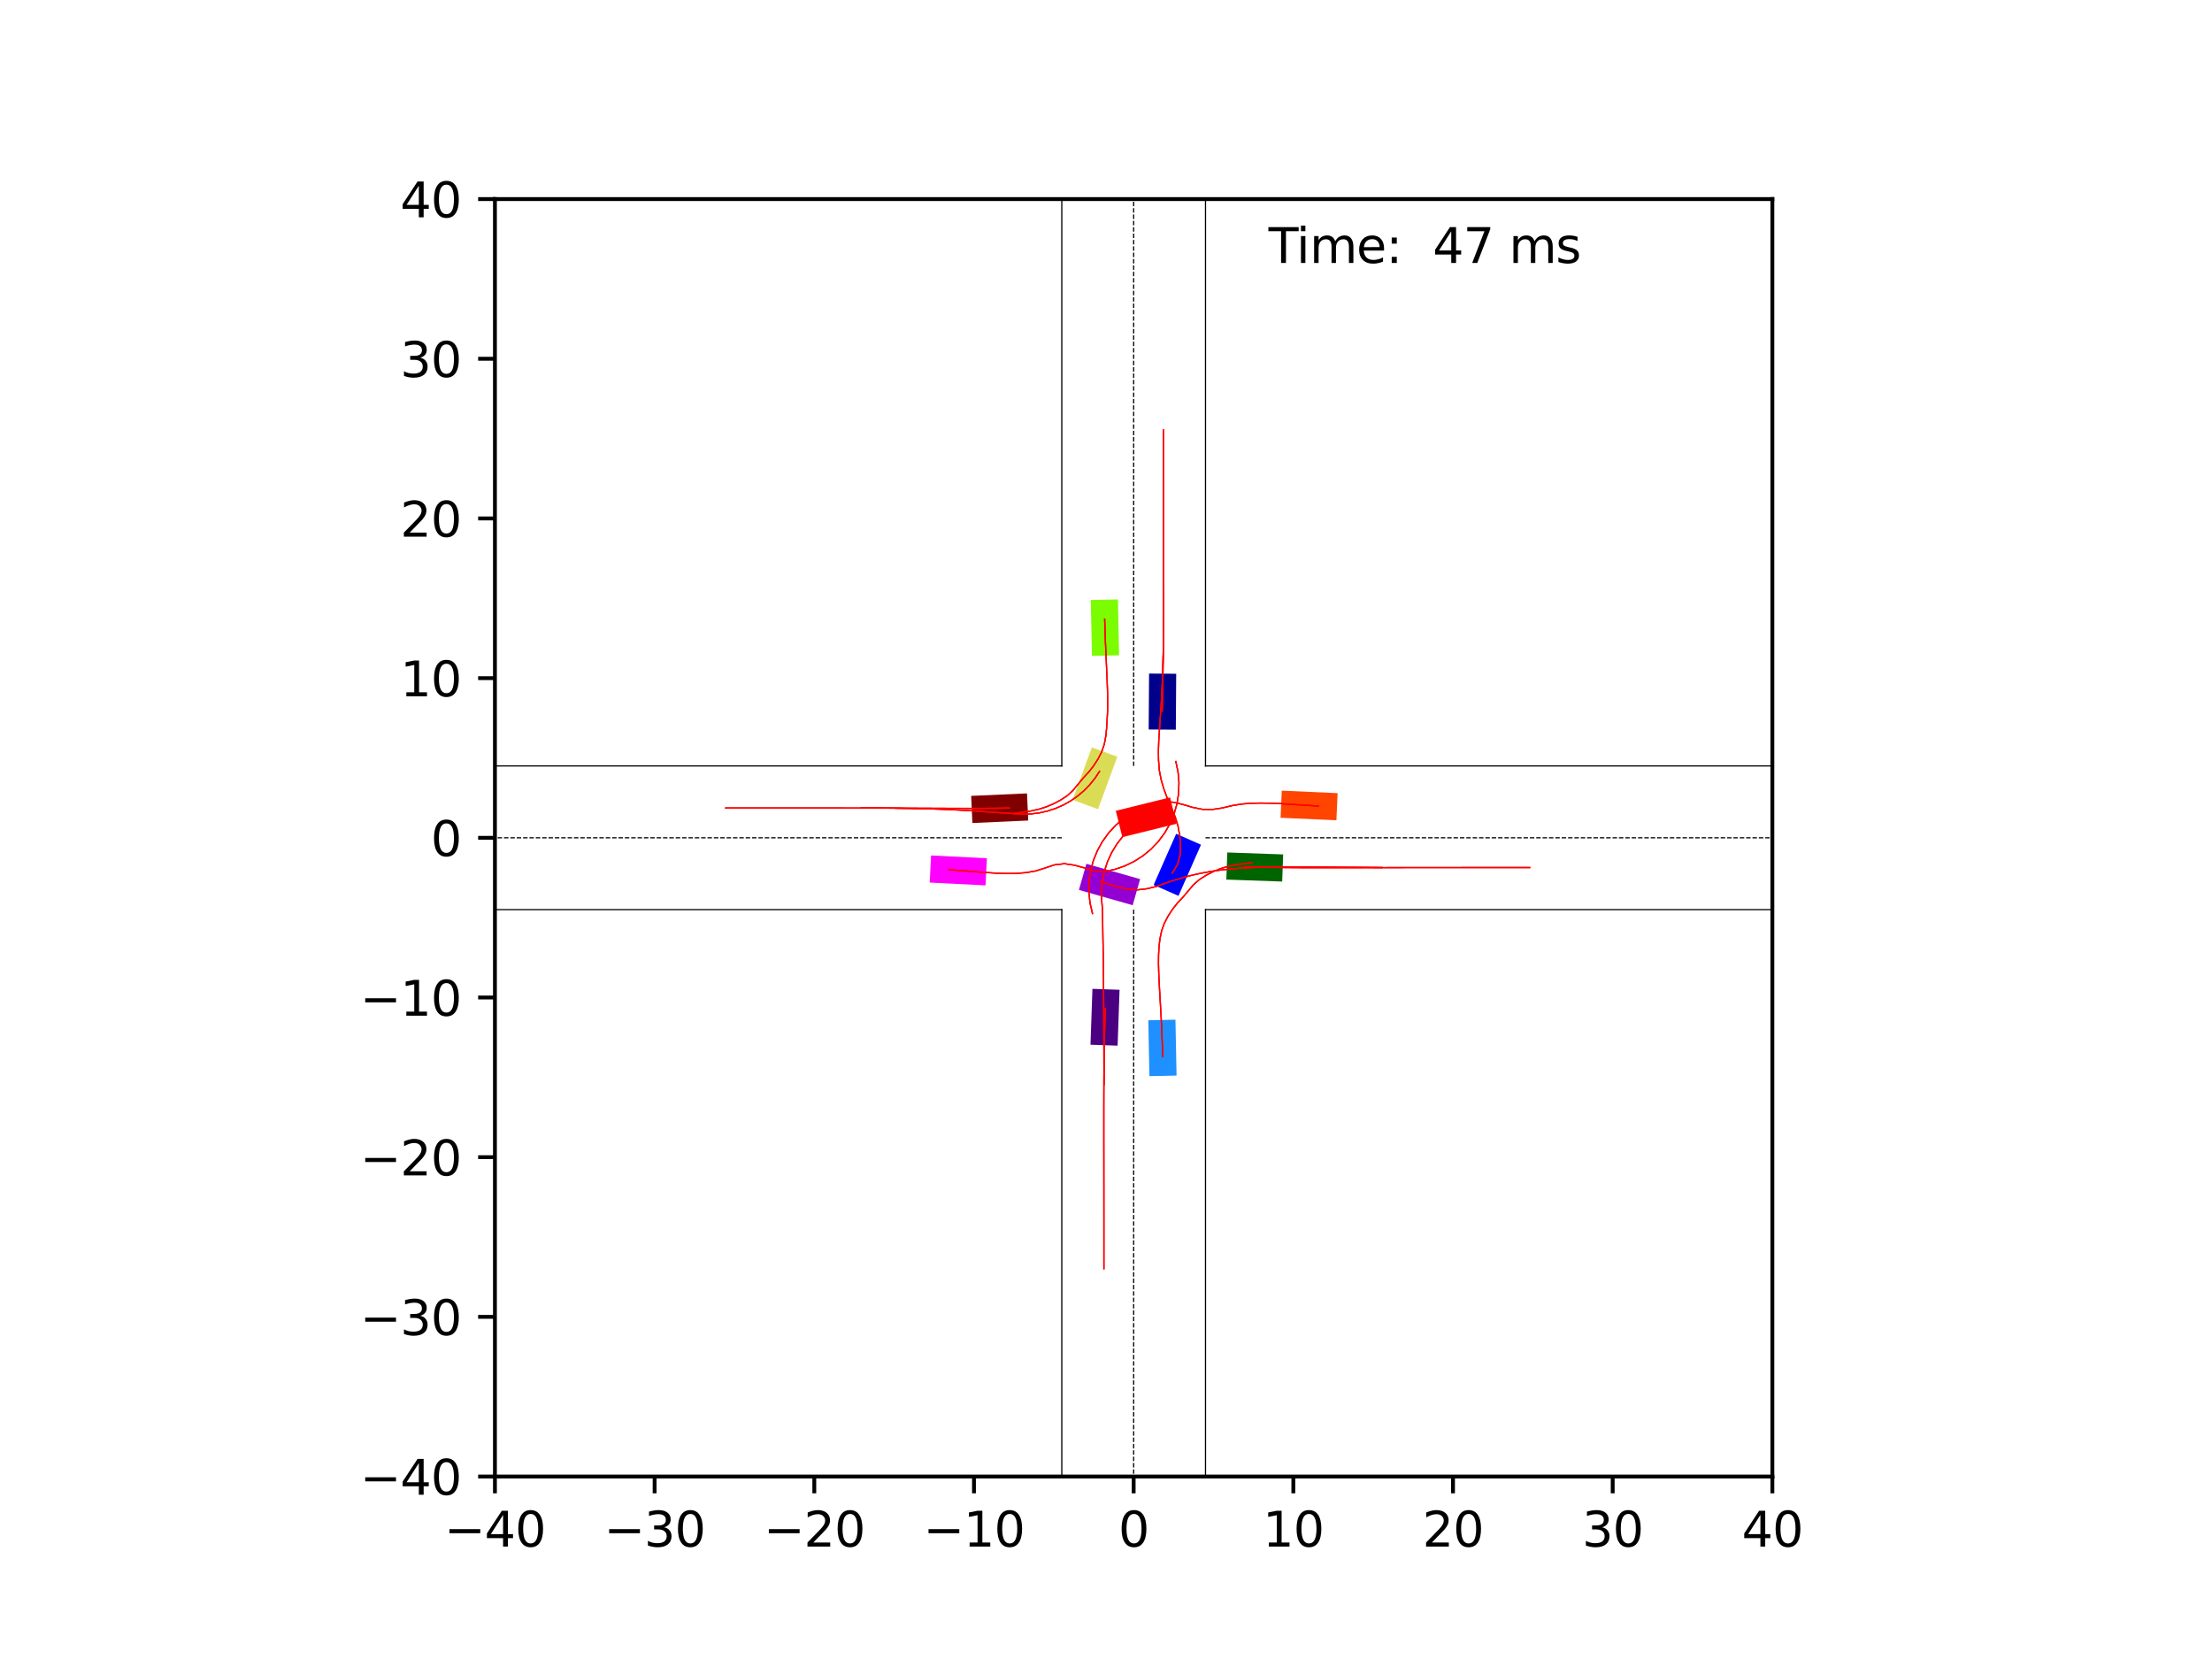 <?xml version="1.0" encoding="utf-8" standalone="no"?>
<!DOCTYPE svg PUBLIC "-//W3C//DTD SVG 1.1//EN"
  "http://www.w3.org/Graphics/SVG/1.1/DTD/svg11.dtd">
<svg xmlns:xlink="http://www.w3.org/1999/xlink" width="460.8pt" height="345.6pt" viewBox="0 0 460.8 345.6" xmlns="http://www.w3.org/2000/svg" version="1.1">
 <defs>
  <style type="text/css">*{stroke-linejoin: round; stroke-linecap: butt}</style>
 </defs>
 <g id="figure_1">
  <g id="patch_1">
   <path d="M 0 345.6 
L 460.8 345.6 
L 460.8 0 
L 0 0 
z
" style="fill: #ffffff"/>
  </g>
  <g id="axes_1">
   <g id="patch_2">
    <path d="M 103.104 307.584 
L 369.216 307.584 
L 369.216 41.472 
L 103.104 41.472 
z
" style="fill: #ffffff"/>
   </g>
   <g id="patch_3">
    <path d="M 244.945 151.997 
L 245.025 140.355 
L 239.371 140.316 
L 239.291 151.958 
z
" clip-path="url(#p60e1aa2702)" style="fill: #00008b"/>
   </g>
   <g id="patch_4">
    <path d="M 213.945 165.278 
L 202.314 165.799 
L 202.567 171.448 
L 214.197 170.927 
z
" clip-path="url(#p60e1aa2702)" style="fill: #800000"/>
   </g>
   <g id="patch_5">
    <path d="M 255.469 183.234 
L 267.104 183.644 
L 267.304 177.993 
L 255.668 177.582 
z
" clip-path="url(#p60e1aa2702)" style="fill: #006400"/>
   </g>
   <g id="patch_6">
    <path d="M 227.573 205.994 
L 227.168 217.629 
L 232.82 217.826 
L 233.224 206.19 
z
" clip-path="url(#p60e1aa2702)" style="fill: #4b0082"/>
   </g>
   <g id="patch_7">
    <path d="M 245.5 186.626 
L 250.192 175.971 
L 245.016 173.692 
L 240.325 184.347 
z
" clip-path="url(#p60e1aa2702)" style="fill: #0000ff"/>
   </g>
   <g id="patch_8">
    <path d="M 243.745 166.108 
L 232.443 168.904 
L 233.801 174.394 
L 245.103 171.598 
z
" clip-path="url(#p60e1aa2702)" style="fill: #ff0000"/>
   </g>
   <g id="patch_9">
    <path d="M 227.458 155.691 
L 223.433 166.615 
L 228.739 168.57 
L 232.764 157.646 
z
" clip-path="url(#p60e1aa2702)" style="fill: #dbdc56"/>
   </g>
   <g id="patch_10">
    <path d="M 224.761 185.388 
L 235.96 188.573 
L 237.507 183.134 
L 226.308 179.949 
z
" clip-path="url(#p60e1aa2702)" style="fill: #9400d3"/>
   </g>
   <g id="patch_11">
    <path d="M 245.098 224.062 
L 244.866 212.422 
L 239.212 212.535 
L 239.444 224.175 
z
" clip-path="url(#p60e1aa2702)" style="fill: #1e90ff"/>
   </g>
   <g id="patch_12">
    <path d="M 278.649 165.229 
L 267.018 164.708 
L 266.765 170.357 
L 278.396 170.878 
z
" clip-path="url(#p60e1aa2702)" style="fill: #ff4500"/>
   </g>
   <g id="patch_13">
    <path d="M 227.229 124.992 
L 227.473 136.632 
L 233.126 136.514 
L 232.883 124.874 
z
" clip-path="url(#p60e1aa2702)" style="fill: #7cfc00"/>
   </g>
   <g id="patch_14">
    <path d="M 193.677 183.854 
L 205.305 184.44 
L 205.59 178.792 
L 193.962 178.206 
z
" clip-path="url(#p60e1aa2702)" style="fill: #ff00ff"/>
   </g>
   <g id="matplotlib.axis_1">
    <g id="xtick_1">
     <g id="line2d_1">
      <defs>
       <path id="m4c23b21690" d="M 0 0 
L 0 3.5 
" style="stroke: #000000; stroke-width: 0.8"/>
      </defs>
      <g>
       <use xlink:href="#m4c23b21690" x="103.104" y="307.584" style="stroke: #000000; stroke-width: 0.8"/>
      </g>
     </g>
     <g id="text_1">
      <!-- −40 -->
      <g transform="translate(92.552 322.182) scale(0.1 -0.1)">
       <defs>
        <path id="DejaVuSans-2212" d="M 678 2272 
L 4684 2272 
L 4684 1741 
L 678 1741 
L 678 2272 
z
" transform="scale(0.016)"/>
        <path id="DejaVuSans-34" d="M 2419 4116 
L 825 1625 
L 2419 1625 
L 2419 4116 
z
M 2253 4666 
L 3047 4666 
L 3047 1625 
L 3713 1625 
L 3713 1100 
L 3047 1100 
L 3047 0 
L 2419 0 
L 2419 1100 
L 313 1100 
L 313 1709 
L 2253 4666 
z
" transform="scale(0.016)"/>
        <path id="DejaVuSans-30" d="M 2034 4250 
Q 1547 4250 1301 3770 
Q 1056 3291 1056 2328 
Q 1056 1369 1301 889 
Q 1547 409 2034 409 
Q 2525 409 2770 889 
Q 3016 1369 3016 2328 
Q 3016 3291 2770 3770 
Q 2525 4250 2034 4250 
z
M 2034 4750 
Q 2819 4750 3233 4129 
Q 3647 3509 3647 2328 
Q 3647 1150 3233 529 
Q 2819 -91 2034 -91 
Q 1250 -91 836 529 
Q 422 1150 422 2328 
Q 422 3509 836 4129 
Q 1250 4750 2034 4750 
z
" transform="scale(0.016)"/>
       </defs>
       <use xlink:href="#DejaVuSans-2212"/>
       <use xlink:href="#DejaVuSans-34" x="83.789"/>
       <use xlink:href="#DejaVuSans-30" x="147.412"/>
      </g>
     </g>
    </g>
    <g id="xtick_2">
     <g id="line2d_2">
      <g>
       <use xlink:href="#m4c23b21690" x="136.368" y="307.584" style="stroke: #000000; stroke-width: 0.8"/>
      </g>
     </g>
     <g id="text_2">
      <!-- −30 -->
      <g transform="translate(125.816 322.182) scale(0.1 -0.1)">
       <defs>
        <path id="DejaVuSans-33" d="M 2597 2516 
Q 3050 2419 3304 2112 
Q 3559 1806 3559 1356 
Q 3559 666 3084 287 
Q 2609 -91 1734 -91 
Q 1441 -91 1130 -33 
Q 819 25 488 141 
L 488 750 
Q 750 597 1062 519 
Q 1375 441 1716 441 
Q 2309 441 2620 675 
Q 2931 909 2931 1356 
Q 2931 1769 2642 2001 
Q 2353 2234 1838 2234 
L 1294 2234 
L 1294 2753 
L 1863 2753 
Q 2328 2753 2575 2939 
Q 2822 3125 2822 3475 
Q 2822 3834 2567 4026 
Q 2313 4219 1838 4219 
Q 1578 4219 1281 4162 
Q 984 4106 628 3988 
L 628 4550 
Q 988 4650 1302 4700 
Q 1616 4750 1894 4750 
Q 2613 4750 3031 4423 
Q 3450 4097 3450 3541 
Q 3450 3153 3228 2886 
Q 3006 2619 2597 2516 
z
" transform="scale(0.016)"/>
       </defs>
       <use xlink:href="#DejaVuSans-2212"/>
       <use xlink:href="#DejaVuSans-33" x="83.789"/>
       <use xlink:href="#DejaVuSans-30" x="147.412"/>
      </g>
     </g>
    </g>
    <g id="xtick_3">
     <g id="line2d_3">
      <g>
       <use xlink:href="#m4c23b21690" x="169.632" y="307.584" style="stroke: #000000; stroke-width: 0.8"/>
      </g>
     </g>
     <g id="text_3">
      <!-- −20 -->
      <g transform="translate(159.08 322.182) scale(0.1 -0.1)">
       <defs>
        <path id="DejaVuSans-32" d="M 1228 531 
L 3431 531 
L 3431 0 
L 469 0 
L 469 531 
Q 828 903 1448 1529 
Q 2069 2156 2228 2338 
Q 2531 2678 2651 2914 
Q 2772 3150 2772 3378 
Q 2772 3750 2511 3984 
Q 2250 4219 1831 4219 
Q 1534 4219 1204 4116 
Q 875 4013 500 3803 
L 500 4441 
Q 881 4594 1212 4672 
Q 1544 4750 1819 4750 
Q 2544 4750 2975 4387 
Q 3406 4025 3406 3419 
Q 3406 3131 3298 2873 
Q 3191 2616 2906 2266 
Q 2828 2175 2409 1742 
Q 1991 1309 1228 531 
z
" transform="scale(0.016)"/>
       </defs>
       <use xlink:href="#DejaVuSans-2212"/>
       <use xlink:href="#DejaVuSans-32" x="83.789"/>
       <use xlink:href="#DejaVuSans-30" x="147.412"/>
      </g>
     </g>
    </g>
    <g id="xtick_4">
     <g id="line2d_4">
      <g>
       <use xlink:href="#m4c23b21690" x="202.896" y="307.584" style="stroke: #000000; stroke-width: 0.8"/>
      </g>
     </g>
     <g id="text_4">
      <!-- −10 -->
      <g transform="translate(192.344 322.182) scale(0.1 -0.1)">
       <defs>
        <path id="DejaVuSans-31" d="M 794 531 
L 1825 531 
L 1825 4091 
L 703 3866 
L 703 4441 
L 1819 4666 
L 2450 4666 
L 2450 531 
L 3481 531 
L 3481 0 
L 794 0 
L 794 531 
z
" transform="scale(0.016)"/>
       </defs>
       <use xlink:href="#DejaVuSans-2212"/>
       <use xlink:href="#DejaVuSans-31" x="83.789"/>
       <use xlink:href="#DejaVuSans-30" x="147.412"/>
      </g>
     </g>
    </g>
    <g id="xtick_5">
     <g id="line2d_5">
      <g>
       <use xlink:href="#m4c23b21690" x="236.16" y="307.584" style="stroke: #000000; stroke-width: 0.8"/>
      </g>
     </g>
     <g id="text_5">
      <!-- 0 -->
      <g transform="translate(232.979 322.182) scale(0.1 -0.1)">
       <use xlink:href="#DejaVuSans-30"/>
      </g>
     </g>
    </g>
    <g id="xtick_6">
     <g id="line2d_6">
      <g>
       <use xlink:href="#m4c23b21690" x="269.424" y="307.584" style="stroke: #000000; stroke-width: 0.8"/>
      </g>
     </g>
     <g id="text_6">
      <!-- 10 -->
      <g transform="translate(263.062 322.182) scale(0.1 -0.1)">
       <use xlink:href="#DejaVuSans-31"/>
       <use xlink:href="#DejaVuSans-30" x="63.623"/>
      </g>
     </g>
    </g>
    <g id="xtick_7">
     <g id="line2d_7">
      <g>
       <use xlink:href="#m4c23b21690" x="302.688" y="307.584" style="stroke: #000000; stroke-width: 0.8"/>
      </g>
     </g>
     <g id="text_7">
      <!-- 20 -->
      <g transform="translate(296.325 322.182) scale(0.1 -0.1)">
       <use xlink:href="#DejaVuSans-32"/>
       <use xlink:href="#DejaVuSans-30" x="63.623"/>
      </g>
     </g>
    </g>
    <g id="xtick_8">
     <g id="line2d_8">
      <g>
       <use xlink:href="#m4c23b21690" x="335.952" y="307.584" style="stroke: #000000; stroke-width: 0.8"/>
      </g>
     </g>
     <g id="text_8">
      <!-- 30 -->
      <g transform="translate(329.589 322.182) scale(0.1 -0.1)">
       <use xlink:href="#DejaVuSans-33"/>
       <use xlink:href="#DejaVuSans-30" x="63.623"/>
      </g>
     </g>
    </g>
    <g id="xtick_9">
     <g id="line2d_9">
      <g>
       <use xlink:href="#m4c23b21690" x="369.216" y="307.584" style="stroke: #000000; stroke-width: 0.8"/>
      </g>
     </g>
     <g id="text_9">
      <!-- 40 -->
      <g transform="translate(362.853 322.182) scale(0.1 -0.1)">
       <use xlink:href="#DejaVuSans-34"/>
       <use xlink:href="#DejaVuSans-30" x="63.623"/>
      </g>
     </g>
    </g>
   </g>
   <g id="matplotlib.axis_2">
    <g id="ytick_1">
     <g id="line2d_10">
      <defs>
       <path id="mc2a93ea084" d="M 0 0 
L -3.5 0 
" style="stroke: #000000; stroke-width: 0.8"/>
      </defs>
      <g>
       <use xlink:href="#mc2a93ea084" x="103.104" y="307.584" style="stroke: #000000; stroke-width: 0.8"/>
      </g>
     </g>
     <g id="text_10">
      <!-- −40 -->
      <g transform="translate(74.999 311.383) scale(0.1 -0.1)">
       <use xlink:href="#DejaVuSans-2212"/>
       <use xlink:href="#DejaVuSans-34" x="83.789"/>
       <use xlink:href="#DejaVuSans-30" x="147.412"/>
      </g>
     </g>
    </g>
    <g id="ytick_2">
     <g id="line2d_11">
      <g>
       <use xlink:href="#mc2a93ea084" x="103.104" y="274.32" style="stroke: #000000; stroke-width: 0.8"/>
      </g>
     </g>
     <g id="text_11">
      <!-- −30 -->
      <g transform="translate(74.999 278.119) scale(0.1 -0.1)">
       <use xlink:href="#DejaVuSans-2212"/>
       <use xlink:href="#DejaVuSans-33" x="83.789"/>
       <use xlink:href="#DejaVuSans-30" x="147.412"/>
      </g>
     </g>
    </g>
    <g id="ytick_3">
     <g id="line2d_12">
      <g>
       <use xlink:href="#mc2a93ea084" x="103.104" y="241.056" style="stroke: #000000; stroke-width: 0.8"/>
      </g>
     </g>
     <g id="text_12">
      <!-- −20 -->
      <g transform="translate(74.999 244.855) scale(0.1 -0.1)">
       <use xlink:href="#DejaVuSans-2212"/>
       <use xlink:href="#DejaVuSans-32" x="83.789"/>
       <use xlink:href="#DejaVuSans-30" x="147.412"/>
      </g>
     </g>
    </g>
    <g id="ytick_4">
     <g id="line2d_13">
      <g>
       <use xlink:href="#mc2a93ea084" x="103.104" y="207.792" style="stroke: #000000; stroke-width: 0.8"/>
      </g>
     </g>
     <g id="text_13">
      <!-- −10 -->
      <g transform="translate(74.999 211.591) scale(0.1 -0.1)">
       <use xlink:href="#DejaVuSans-2212"/>
       <use xlink:href="#DejaVuSans-31" x="83.789"/>
       <use xlink:href="#DejaVuSans-30" x="147.412"/>
      </g>
     </g>
    </g>
    <g id="ytick_5">
     <g id="line2d_14">
      <g>
       <use xlink:href="#mc2a93ea084" x="103.104" y="174.528" style="stroke: #000000; stroke-width: 0.8"/>
      </g>
     </g>
     <g id="text_14">
      <!-- 0 -->
      <g transform="translate(89.742 178.327) scale(0.1 -0.1)">
       <use xlink:href="#DejaVuSans-30"/>
      </g>
     </g>
    </g>
    <g id="ytick_6">
     <g id="line2d_15">
      <g>
       <use xlink:href="#mc2a93ea084" x="103.104" y="141.264" style="stroke: #000000; stroke-width: 0.8"/>
      </g>
     </g>
     <g id="text_15">
      <!-- 10 -->
      <g transform="translate(83.379 145.063) scale(0.1 -0.1)">
       <use xlink:href="#DejaVuSans-31"/>
       <use xlink:href="#DejaVuSans-30" x="63.623"/>
      </g>
     </g>
    </g>
    <g id="ytick_7">
     <g id="line2d_16">
      <g>
       <use xlink:href="#mc2a93ea084" x="103.104" y="108" style="stroke: #000000; stroke-width: 0.8"/>
      </g>
     </g>
     <g id="text_16">
      <!-- 20 -->
      <g transform="translate(83.379 111.799) scale(0.1 -0.1)">
       <use xlink:href="#DejaVuSans-32"/>
       <use xlink:href="#DejaVuSans-30" x="63.623"/>
      </g>
     </g>
    </g>
    <g id="ytick_8">
     <g id="line2d_17">
      <g>
       <use xlink:href="#mc2a93ea084" x="103.104" y="74.736" style="stroke: #000000; stroke-width: 0.8"/>
      </g>
     </g>
     <g id="text_17">
      <!-- 30 -->
      <g transform="translate(83.379 78.535) scale(0.1 -0.1)">
       <use xlink:href="#DejaVuSans-33"/>
       <use xlink:href="#DejaVuSans-30" x="63.623"/>
      </g>
     </g>
    </g>
    <g id="ytick_9">
     <g id="line2d_18">
      <g>
       <use xlink:href="#mc2a93ea084" x="103.104" y="41.472" style="stroke: #000000; stroke-width: 0.8"/>
      </g>
     </g>
     <g id="text_18">
      <!-- 40 -->
      <g transform="translate(83.379 45.271) scale(0.1 -0.1)">
       <use xlink:href="#DejaVuSans-34"/>
       <use xlink:href="#DejaVuSans-30" x="63.623"/>
      </g>
     </g>
    </g>
   </g>
   <g id="line2d_19">
    <path d="M 251.129 346.6 
L 251.129 189.497 
" clip-path="url(#p60e1aa2702)" style="fill: none; stroke: #000000; stroke-width: 0.25; stroke-linecap: square"/>
   </g>
   <g id="line2d_20">
    <path d="M 251.129 189.497 
L 417.449 189.497 
" clip-path="url(#p60e1aa2702)" style="fill: none; stroke: #000000; stroke-width: 0.25; stroke-linecap: square"/>
   </g>
   <g id="line2d_21">
    <path d="M 417.449 159.559 
L 251.129 159.559 
" clip-path="url(#p60e1aa2702)" style="fill: none; stroke: #000000; stroke-width: 0.25; stroke-linecap: square"/>
   </g>
   <g id="line2d_22">
    <path d="M 251.129 159.559 
L 251.129 -1 
" clip-path="url(#p60e1aa2702)" style="fill: none; stroke: #000000; stroke-width: 0.25; stroke-linecap: square"/>
   </g>
   <g id="line2d_23">
    <path d="M 221.191 -1 
L 221.191 159.559 
" clip-path="url(#p60e1aa2702)" style="fill: none; stroke: #000000; stroke-width: 0.25; stroke-linecap: square"/>
   </g>
   <g id="line2d_24">
    <path d="M 221.191 159.559 
L 54.871 159.559 
" clip-path="url(#p60e1aa2702)" style="fill: none; stroke: #000000; stroke-width: 0.25; stroke-linecap: square"/>
   </g>
   <g id="line2d_25">
    <path d="M 54.871 189.497 
L 221.191 189.497 
" clip-path="url(#p60e1aa2702)" style="fill: none; stroke: #000000; stroke-width: 0.25; stroke-linecap: square"/>
   </g>
   <g id="line2d_26">
    <path d="M 221.191 189.497 
L 221.191 346.6 
" clip-path="url(#p60e1aa2702)" style="fill: none; stroke: #000000; stroke-width: 0.25; stroke-linecap: square"/>
   </g>
   <g id="line2d_27">
    <path d="M 251.129 174.528 
L 417.449 174.528 
" clip-path="url(#p60e1aa2702)" style="fill: none; stroke-dasharray: 0.925,0.4; stroke-dashoffset: 0; stroke: #000000; stroke-width: 0.25"/>
   </g>
   <g id="line2d_28">
    <path d="M 236.16 159.559 
L 236.16 -1 
" clip-path="url(#p60e1aa2702)" style="fill: none; stroke-dasharray: 0.925,0.4; stroke-dashoffset: 0; stroke: #000000; stroke-width: 0.25"/>
   </g>
   <g id="line2d_29">
    <path d="M 221.191 174.528 
L 54.871 174.528 
" clip-path="url(#p60e1aa2702)" style="fill: none; stroke-dasharray: 0.925,0.4; stroke-dashoffset: 0; stroke: #000000; stroke-width: 0.25"/>
   </g>
   <g id="line2d_30">
    <path d="M 236.16 189.497 
L 236.16 346.6 
" clip-path="url(#p60e1aa2702)" style="fill: none; stroke-dasharray: 0.925,0.4; stroke-dashoffset: 0; stroke: #000000; stroke-width: 0.25"/>
   </g>
   <g id="line2d_31">
    <path d="M 242.108 148.13 
L 242.154 146.157 
L 242.196 144.186 
L 242.234 142.218 
L 242.266 140.253 
L 242.294 138.29 
L 242.316 136.329 
L 242.334 134.37 
L 242.347 132.413 
L 242.357 130.458 
L 242.363 128.504 
L 242.367 126.551 
L 242.37 124.6 
L 242.371 122.649 
L 242.371 120.7 
L 242.371 118.751 
L 242.37 116.804 
L 242.368 114.856 
L 242.367 112.91 
L 242.366 110.964 
L 242.365 109.018 
L 242.364 107.073 
L 242.363 105.128 
L 242.362 103.183 
L 242.362 101.239 
L 242.361 99.295 
L 242.361 97.35 
L 242.361 95.406 
L 242.36 93.462 
L 242.36 91.518 
L 242.36 89.575 
" clip-path="url(#p60e1aa2702)" style="fill: none; stroke: #ff0000; stroke-opacity: 0.2; stroke-width: 0.25; stroke-linecap: square"/>
   </g>
   <g id="line2d_32">
    <path d="M 242.108 148.13 
L 242.155 146.157 
L 242.197 144.186 
L 242.235 142.218 
L 242.267 140.253 
L 242.295 138.29 
L 242.317 136.329 
L 242.334 134.37 
L 242.347 132.413 
L 242.357 130.458 
L 242.363 128.504 
L 242.367 126.551 
L 242.37 124.6 
L 242.371 122.65 
L 242.371 120.701 
L 242.37 118.752 
L 242.369 116.804 
L 242.368 114.857 
L 242.367 112.911 
L 242.366 110.965 
L 242.365 109.019 
L 242.364 107.074 
L 242.363 105.129 
L 242.362 103.185 
L 242.362 101.24 
L 242.361 99.296 
L 242.361 97.352 
L 242.361 95.408 
L 242.36 93.464 
L 242.36 91.52 
L 242.36 89.576 
" clip-path="url(#p60e1aa2702)" style="fill: none; stroke: #ff0000; stroke-opacity: 0.4; stroke-width: 0.25; stroke-linecap: square"/>
   </g>
   <g id="line2d_33">
    <path d="M 242.108 148.13 
L 242.156 146.157 
L 242.198 144.186 
L 242.236 142.218 
L 242.268 140.253 
L 242.295 138.29 
L 242.317 136.329 
L 242.335 134.37 
L 242.347 132.413 
L 242.357 130.458 
L 242.363 128.504 
L 242.367 126.551 
L 242.37 124.6 
L 242.371 122.65 
L 242.371 120.7 
L 242.37 118.752 
L 242.369 116.804 
L 242.368 114.857 
L 242.367 112.91 
L 242.366 110.964 
L 242.365 109.019 
L 242.364 107.074 
L 242.363 105.129 
L 242.362 103.184 
L 242.362 101.24 
L 242.361 99.295 
L 242.361 97.351 
L 242.361 95.407 
L 242.36 93.463 
L 242.36 91.519 
L 242.36 89.575 
" clip-path="url(#p60e1aa2702)" style="fill: none; stroke: #ff0000; stroke-opacity: 0.6; stroke-width: 0.25; stroke-linecap: square"/>
   </g>
   <g id="line2d_34">
    <path d="M 242.108 148.13 
L 242.157 146.157 
L 242.199 144.186 
L 242.236 142.218 
L 242.269 140.253 
L 242.296 138.29 
L 242.318 136.329 
L 242.335 134.37 
L 242.348 132.413 
L 242.357 130.458 
L 242.363 128.504 
L 242.367 126.551 
L 242.37 124.6 
L 242.371 122.65 
L 242.371 120.7 
L 242.37 118.752 
L 242.369 116.804 
L 242.368 114.857 
L 242.367 112.911 
L 242.366 110.965 
L 242.365 109.019 
L 242.364 107.074 
L 242.363 105.129 
L 242.362 103.184 
L 242.362 101.24 
L 242.361 99.296 
L 242.361 97.352 
L 242.361 95.408 
L 242.36 93.464 
L 242.36 91.52 
L 242.36 89.576 
" clip-path="url(#p60e1aa2702)" style="fill: none; stroke: #ff0000; stroke-opacity: 0.8; stroke-width: 0.25; stroke-linecap: square"/>
   </g>
   <g id="line2d_35">
    <path d="M 242.108 148.13 
L 242.158 146.157 
L 242.2 144.186 
L 242.237 142.218 
L 242.269 140.253 
L 242.296 138.29 
L 242.318 136.329 
L 242.335 134.37 
L 242.348 132.413 
L 242.357 130.458 
L 242.363 128.504 
L 242.367 126.551 
L 242.37 124.6 
L 242.371 122.65 
L 242.371 120.7 
L 242.37 118.752 
L 242.369 116.804 
L 242.368 114.857 
L 242.367 112.911 
L 242.366 110.965 
L 242.365 109.019 
L 242.364 107.074 
L 242.363 105.129 
L 242.362 103.184 
L 242.362 101.24 
L 242.361 99.296 
L 242.361 97.351 
L 242.361 95.407 
L 242.36 93.463 
L 242.36 91.519 
L 242.36 89.575 
" clip-path="url(#p60e1aa2702)" style="fill: none; stroke: #ff0000; stroke-width: 0.25; stroke-linecap: square"/>
   </g>
   <g id="line2d_36">
    <path d="M 210.24 168.335 
L 208.256 168.37 
L 206.273 168.393 
L 204.292 168.404 
L 202.313 168.407 
L 200.334 168.405 
L 198.358 168.398 
L 196.382 168.39 
L 194.408 168.381 
L 192.435 168.372 
L 190.463 168.364 
L 188.492 168.356 
L 186.523 168.349 
L 184.554 168.343 
L 182.586 168.338 
L 180.619 168.335 
L 178.653 168.332 
L 176.687 168.33 
L 174.722 168.328 
L 172.758 168.327 
L 170.794 168.326 
L 168.83 168.326 
L 166.867 168.326 
L 164.905 168.326 
L 162.942 168.326 
L 160.98 168.326 
L 159.018 168.326 
L 157.056 168.327 
L 155.095 168.327 
L 153.133 168.327 
L 151.172 168.327 
" clip-path="url(#p60e1aa2702)" style="fill: none; stroke: #ff0000; stroke-opacity: 0.2; stroke-width: 0.25; stroke-linecap: square"/>
   </g>
   <g id="line2d_37">
    <path d="M 210.24 168.335 
L 208.256 168.368 
L 206.273 168.391 
L 204.292 168.402 
L 202.312 168.405 
L 200.334 168.403 
L 198.357 168.397 
L 196.382 168.389 
L 194.407 168.381 
L 192.434 168.372 
L 190.462 168.363 
L 188.491 168.356 
L 186.521 168.349 
L 184.553 168.343 
L 182.584 168.339 
L 180.617 168.335 
L 178.651 168.332 
L 176.685 168.33 
L 174.72 168.328 
L 172.755 168.327 
L 170.791 168.327 
L 168.827 168.326 
L 166.864 168.326 
L 164.901 168.326 
L 162.938 168.326 
L 160.976 168.326 
L 159.014 168.327 
L 157.052 168.327 
L 155.09 168.327 
L 153.128 168.327 
L 151.166 168.328 
" clip-path="url(#p60e1aa2702)" style="fill: none; stroke: #ff0000; stroke-opacity: 0.4; stroke-width: 0.25; stroke-linecap: square"/>
   </g>
   <g id="line2d_38">
    <path d="M 210.24 168.335 
L 208.256 168.366 
L 206.273 168.389 
L 204.292 168.401 
L 202.312 168.404 
L 200.334 168.402 
L 198.357 168.396 
L 196.382 168.389 
L 194.408 168.38 
L 192.435 168.371 
L 190.463 168.363 
L 188.492 168.356 
L 186.522 168.349 
L 184.553 168.343 
L 182.585 168.339 
L 180.618 168.335 
L 178.651 168.332 
L 176.686 168.33 
L 174.721 168.328 
L 172.756 168.327 
L 170.792 168.327 
L 168.828 168.326 
L 166.865 168.326 
L 164.902 168.326 
L 162.94 168.326 
L 160.978 168.326 
L 159.016 168.326 
L 157.054 168.327 
L 155.092 168.327 
L 153.13 168.327 
L 151.168 168.327 
" clip-path="url(#p60e1aa2702)" style="fill: none; stroke: #ff0000; stroke-opacity: 0.6; stroke-width: 0.25; stroke-linecap: square"/>
   </g>
   <g id="line2d_39">
    <path d="M 210.24 168.335 
L 208.256 168.364 
L 206.273 168.387 
L 204.292 168.399 
L 202.312 168.403 
L 200.334 168.401 
L 198.357 168.396 
L 196.382 168.388 
L 194.408 168.38 
L 192.434 168.371 
L 190.462 168.363 
L 188.492 168.356 
L 186.522 168.349 
L 184.553 168.344 
L 182.585 168.339 
L 180.618 168.335 
L 178.651 168.332 
L 176.685 168.33 
L 174.72 168.329 
L 172.756 168.327 
L 170.792 168.327 
L 168.828 168.326 
L 166.865 168.326 
L 164.902 168.326 
L 162.939 168.326 
L 160.977 168.326 
L 159.015 168.327 
L 157.053 168.327 
L 155.091 168.327 
L 153.129 168.327 
L 151.167 168.328 
" clip-path="url(#p60e1aa2702)" style="fill: none; stroke: #ff0000; stroke-opacity: 0.8; stroke-width: 0.25; stroke-linecap: square"/>
   </g>
   <g id="line2d_40">
    <path d="M 210.24 168.335 
L 208.256 168.363 
L 206.273 168.386 
L 204.292 168.398 
L 202.312 168.402 
L 200.334 168.401 
L 198.357 168.395 
L 196.382 168.388 
L 194.408 168.38 
L 192.434 168.371 
L 190.463 168.363 
L 188.492 168.356 
L 186.522 168.349 
L 184.553 168.344 
L 182.585 168.339 
L 180.618 168.335 
L 178.651 168.332 
L 176.685 168.33 
L 174.72 168.329 
L 172.756 168.327 
L 170.792 168.327 
L 168.828 168.326 
L 166.865 168.326 
L 164.902 168.326 
L 162.94 168.326 
L 160.977 168.326 
L 159.015 168.326 
L 157.053 168.327 
L 155.091 168.327 
L 153.129 168.327 
L 151.168 168.327 
" clip-path="url(#p60e1aa2702)" style="fill: none; stroke: #ff0000; stroke-width: 0.25; stroke-linecap: square"/>
   </g>
   <g id="line2d_41">
    <path d="M 259.386 180.555 
L 261.386 180.615 
L 263.383 180.662 
L 265.377 180.698 
L 267.368 180.723 
L 269.357 180.74 
L 271.343 180.751 
L 273.327 180.757 
L 275.308 180.759 
L 277.288 180.758 
L 279.266 180.756 
L 281.243 180.753 
L 283.218 180.75 
L 285.192 180.746 
L 287.165 180.743 
L 289.137 180.739 
L 291.108 180.737 
L 293.079 180.734 
L 295.048 180.733 
L 297.018 180.731 
L 298.987 180.73 
L 300.955 180.729 
L 302.923 180.728 
L 304.891 180.728 
L 306.859 180.728 
L 308.826 180.728 
L 310.794 180.728 
L 312.761 180.728 
L 314.728 180.728 
L 316.695 180.728 
L 318.662 180.728 
" clip-path="url(#p60e1aa2702)" style="fill: none; stroke: #ff0000; stroke-opacity: 0.2; stroke-width: 0.25; stroke-linecap: square"/>
   </g>
   <g id="line2d_42">
    <path d="M 259.386 180.555 
L 261.386 180.615 
L 263.383 180.662 
L 265.377 180.697 
L 267.368 180.723 
L 269.357 180.74 
L 271.343 180.751 
L 273.326 180.756 
L 275.308 180.758 
L 277.288 180.758 
L 279.266 180.756 
L 281.242 180.753 
L 283.217 180.75 
L 285.191 180.746 
L 287.164 180.743 
L 289.136 180.74 
L 291.107 180.737 
L 293.077 180.735 
L 295.047 180.733 
L 297.016 180.731 
L 298.985 180.73 
L 300.953 180.729 
L 302.922 180.729 
L 304.889 180.728 
L 306.857 180.728 
L 308.824 180.728 
L 310.791 180.728 
L 312.759 180.728 
L 314.726 180.728 
L 316.693 180.728 
L 318.66 180.728 
" clip-path="url(#p60e1aa2702)" style="fill: none; stroke: #ff0000; stroke-opacity: 0.4; stroke-width: 0.25; stroke-linecap: square"/>
   </g>
   <g id="line2d_43">
    <path d="M 259.386 180.555 
L 261.386 180.614 
L 263.383 180.661 
L 265.377 180.697 
L 267.368 180.722 
L 269.357 180.74 
L 271.343 180.75 
L 273.326 180.756 
L 275.308 180.758 
L 277.288 180.758 
L 279.266 180.756 
L 281.243 180.753 
L 283.218 180.75 
L 285.192 180.746 
L 287.165 180.743 
L 289.137 180.74 
L 291.108 180.737 
L 293.078 180.735 
L 295.048 180.733 
L 297.017 180.731 
L 298.986 180.73 
L 300.954 180.729 
L 302.922 180.729 
L 304.89 180.728 
L 306.858 180.728 
L 308.825 180.728 
L 310.793 180.728 
L 312.76 180.728 
L 314.727 180.728 
L 316.694 180.728 
L 318.661 180.728 
" clip-path="url(#p60e1aa2702)" style="fill: none; stroke: #ff0000; stroke-opacity: 0.6; stroke-width: 0.25; stroke-linecap: square"/>
   </g>
   <g id="line2d_44">
    <path d="M 259.386 180.555 
L 261.386 180.614 
L 263.383 180.661 
L 265.377 180.696 
L 267.368 180.722 
L 269.357 180.739 
L 271.343 180.75 
L 273.326 180.756 
L 275.308 180.758 
L 277.288 180.758 
L 279.266 180.756 
L 281.242 180.753 
L 283.218 180.75 
L 285.191 180.746 
L 287.164 180.743 
L 289.136 180.74 
L 291.107 180.737 
L 293.078 180.735 
L 295.048 180.733 
L 297.017 180.731 
L 298.986 180.73 
L 300.954 180.729 
L 302.922 180.729 
L 304.89 180.728 
L 306.857 180.728 
L 308.825 180.728 
L 310.792 180.728 
L 312.759 180.728 
L 314.726 180.728 
L 316.693 180.728 
L 318.66 180.728 
" clip-path="url(#p60e1aa2702)" style="fill: none; stroke: #ff0000; stroke-opacity: 0.8; stroke-width: 0.25; stroke-linecap: square"/>
   </g>
   <g id="line2d_45">
    <path d="M 259.386 180.555 
L 261.386 180.613 
L 263.383 180.661 
L 265.377 180.696 
L 267.368 180.722 
L 269.357 180.739 
L 271.343 180.75 
L 273.326 180.756 
L 275.308 180.758 
L 277.288 180.758 
L 279.266 180.756 
L 281.242 180.753 
L 283.218 180.75 
L 285.192 180.746 
L 287.164 180.743 
L 289.136 180.74 
L 291.108 180.737 
L 293.078 180.735 
L 295.048 180.733 
L 297.017 180.731 
L 298.986 180.73 
L 300.954 180.729 
L 302.922 180.729 
L 304.89 180.728 
L 306.858 180.728 
L 308.825 180.728 
L 310.792 180.728 
L 312.76 180.728 
L 314.727 180.728 
L 316.694 180.728 
L 318.661 180.728 
" clip-path="url(#p60e1aa2702)" style="fill: none; stroke: #ff0000; stroke-width: 0.25; stroke-linecap: square"/>
   </g>
   <g id="line2d_46">
    <path d="M 230.264 210.135 
L 230.197 211.91 
L 230.14 213.688 
L 230.092 215.469 
L 230.053 217.254 
L 230.022 219.042 
L 229.998 220.832 
L 229.98 222.625 
L 229.966 224.42 
L 229.957 226.218 
L 229.95 228.018 
L 229.947 229.821 
L 229.944 231.625 
L 229.944 233.431 
L 229.944 235.239 
L 229.945 237.049 
L 229.946 238.861 
L 229.948 240.673 
L 229.949 242.488 
L 229.951 244.303 
L 229.952 246.119 
L 229.954 247.936 
L 229.955 249.755 
L 229.956 251.573 
L 229.957 253.393 
L 229.958 255.213 
L 229.958 257.033 
L 229.959 258.854 
L 229.959 260.675 
L 229.96 262.496 
L 229.96 264.318 
" clip-path="url(#p60e1aa2702)" style="fill: none; stroke: #ff0000; stroke-opacity: 0.2; stroke-width: 0.25; stroke-linecap: square"/>
   </g>
   <g id="line2d_47">
    <path d="M 230.264 210.135 
L 230.197 211.91 
L 230.139 213.688 
L 230.092 215.469 
L 230.053 217.254 
L 230.022 219.041 
L 229.998 220.831 
L 229.98 222.624 
L 229.966 224.419 
L 229.957 226.217 
L 229.95 228.017 
L 229.946 229.819 
L 229.944 231.623 
L 229.944 233.429 
L 229.944 235.236 
L 229.945 237.045 
L 229.946 238.856 
L 229.948 240.668 
L 229.949 242.482 
L 229.951 244.296 
L 229.952 246.112 
L 229.954 247.928 
L 229.955 249.746 
L 229.956 251.563 
L 229.957 253.382 
L 229.958 255.201 
L 229.958 257.02 
L 229.959 258.84 
L 229.959 260.66 
L 229.96 262.48 
L 229.96 264.3 
" clip-path="url(#p60e1aa2702)" style="fill: none; stroke: #ff0000; stroke-opacity: 0.4; stroke-width: 0.25; stroke-linecap: square"/>
   </g>
   <g id="line2d_48">
    <path d="M 230.264 210.135 
L 230.196 211.91 
L 230.139 213.688 
L 230.092 215.469 
L 230.053 217.254 
L 230.022 219.041 
L 229.998 220.832 
L 229.98 222.624 
L 229.966 224.42 
L 229.957 226.218 
L 229.95 228.018 
L 229.946 229.82 
L 229.944 231.624 
L 229.944 233.43 
L 229.944 235.238 
L 229.945 237.048 
L 229.946 238.859 
L 229.948 240.671 
L 229.949 242.485 
L 229.951 244.3 
L 229.952 246.116 
L 229.954 247.933 
L 229.955 249.751 
L 229.956 251.569 
L 229.957 253.388 
L 229.958 255.208 
L 229.958 257.028 
L 229.959 258.848 
L 229.959 260.669 
L 229.96 262.489 
L 229.96 264.31 
" clip-path="url(#p60e1aa2702)" style="fill: none; stroke: #ff0000; stroke-opacity: 0.6; stroke-width: 0.25; stroke-linecap: square"/>
   </g>
   <g id="line2d_49">
    <path d="M 230.264 210.135 
L 230.196 211.91 
L 230.139 213.688 
L 230.092 215.469 
L 230.053 217.254 
L 230.022 219.041 
L 229.998 220.831 
L 229.98 222.624 
L 229.966 224.419 
L 229.957 226.217 
L 229.95 228.017 
L 229.946 229.819 
L 229.944 231.623 
L 229.944 233.429 
L 229.944 235.237 
L 229.945 237.046 
L 229.946 238.857 
L 229.948 240.67 
L 229.949 242.483 
L 229.951 244.298 
L 229.952 246.114 
L 229.954 247.93 
L 229.955 249.748 
L 229.956 251.566 
L 229.957 253.385 
L 229.958 255.204 
L 229.958 257.024 
L 229.959 258.844 
L 229.959 260.664 
L 229.96 262.484 
L 229.96 264.304 
" clip-path="url(#p60e1aa2702)" style="fill: none; stroke: #ff0000; stroke-opacity: 0.8; stroke-width: 0.25; stroke-linecap: square"/>
   </g>
   <g id="line2d_50">
    <path d="M 230.264 210.135 
L 230.196 211.91 
L 230.139 213.688 
L 230.092 215.469 
L 230.053 217.254 
L 230.022 219.041 
L 229.998 220.832 
L 229.98 222.624 
L 229.966 224.42 
L 229.957 226.217 
L 229.95 228.017 
L 229.946 229.82 
L 229.944 231.624 
L 229.944 233.43 
L 229.944 235.238 
L 229.945 237.047 
L 229.946 238.858 
L 229.948 240.671 
L 229.949 242.484 
L 229.951 244.299 
L 229.952 246.115 
L 229.954 247.932 
L 229.955 249.75 
L 229.956 251.568 
L 229.957 253.387 
L 229.958 255.206 
L 229.958 257.026 
L 229.959 258.846 
L 229.959 260.666 
L 229.96 262.487 
L 229.96 264.307 
" clip-path="url(#p60e1aa2702)" style="fill: none; stroke: #ff0000; stroke-width: 0.25; stroke-linecap: square"/>
   </g>
   <g id="line2d_51">
    <path d="M 244.203 181.896 
L 245.255 180.158 
L 245.824 178.2 
L 245.912 176.157 
L 245.772 174.112 
L 245.401 172.093 
L 244.803 170.126 
L 243.989 168.238 
L 243.189 166.344 
L 242.475 164.417 
L 241.89 162.45 
L 241.503 160.438 
L 241.346 158.4 
L 241.32 156.362 
L 241.387 154.329 
L 241.514 152.305 
L 241.651 150.286 
L 241.787 148.271 
L 241.914 146.26 
L 242.027 144.251 
L 242.123 142.245 
L 242.201 140.242 
L 242.263 138.24 
L 242.308 136.239 
L 242.341 134.241 
L 242.363 132.244 
L 242.376 130.247 
L 242.384 128.252 
L 242.388 126.258 
L 242.39 124.264 
L 242.389 122.27 
" clip-path="url(#p60e1aa2702)" style="fill: none; stroke: #ff0000; stroke-opacity: 0.2; stroke-width: 0.25; stroke-linecap: square"/>
   </g>
   <g id="line2d_52">
    <path d="M 244.203 181.896 
L 245.256 180.158 
L 245.824 178.2 
L 245.912 176.157 
L 245.771 174.112 
L 245.4 172.093 
L 244.803 170.126 
L 243.989 168.238 
L 243.189 166.344 
L 242.476 164.417 
L 241.89 162.45 
L 241.504 160.438 
L 241.347 158.4 
L 241.321 156.361 
L 241.389 154.328 
L 241.516 152.304 
L 241.653 150.285 
L 241.789 148.27 
L 241.916 146.259 
L 242.029 144.251 
L 242.126 142.245 
L 242.204 140.241 
L 242.265 138.239 
L 242.311 136.239 
L 242.343 134.24 
L 242.365 132.243 
L 242.378 130.247 
L 242.386 128.252 
L 242.39 126.257 
L 242.391 124.263 
L 242.39 122.269 
" clip-path="url(#p60e1aa2702)" style="fill: none; stroke: #ff0000; stroke-opacity: 0.4; stroke-width: 0.25; stroke-linecap: square"/>
   </g>
   <g id="line2d_53">
    <path d="M 244.203 181.896 
L 245.257 180.159 
L 245.825 178.2 
L 245.913 176.158 
L 245.771 174.113 
L 245.4 172.094 
L 244.804 170.126 
L 243.989 168.238 
L 243.19 166.344 
L 242.476 164.417 
L 241.891 162.45 
L 241.505 160.438 
L 241.349 158.4 
L 241.323 156.361 
L 241.391 154.328 
L 241.517 152.304 
L 241.654 150.285 
L 241.791 148.27 
L 241.918 146.259 
L 242.031 144.251 
L 242.127 142.245 
L 242.205 140.241 
L 242.266 138.239 
L 242.312 136.239 
L 242.344 134.24 
L 242.365 132.243 
L 242.378 130.247 
L 242.385 128.252 
L 242.389 126.258 
L 242.39 124.264 
L 242.389 122.27 
" clip-path="url(#p60e1aa2702)" style="fill: none; stroke: #ff0000; stroke-opacity: 0.6; stroke-width: 0.25; stroke-linecap: square"/>
   </g>
   <g id="line2d_54">
    <path d="M 244.203 181.896 
L 245.258 180.159 
L 245.825 178.201 
L 245.913 176.158 
L 245.77 174.113 
L 245.399 172.094 
L 244.804 170.127 
L 243.989 168.239 
L 243.19 166.344 
L 242.476 164.417 
L 241.891 162.45 
L 241.505 160.438 
L 241.349 158.4 
L 241.324 156.361 
L 241.391 154.329 
L 241.518 152.304 
L 241.655 150.285 
L 241.791 148.271 
L 241.919 146.259 
L 242.032 144.251 
L 242.128 142.245 
L 242.206 140.241 
L 242.267 138.239 
L 242.312 136.239 
L 242.344 134.241 
L 242.365 132.244 
L 242.378 130.248 
L 242.386 128.253 
L 242.389 126.259 
L 242.39 124.265 
L 242.388 122.271 
" clip-path="url(#p60e1aa2702)" style="fill: none; stroke: #ff0000; stroke-opacity: 0.8; stroke-width: 0.25; stroke-linecap: square"/>
   </g>
   <g id="line2d_55">
    <path d="M 244.203 181.896 
L 245.258 180.159 
L 245.825 178.201 
L 245.913 176.158 
L 245.771 174.113 
L 245.4 172.094 
L 244.804 170.127 
L 243.989 168.239 
L 243.19 166.344 
L 242.476 164.417 
L 241.892 162.45 
L 241.505 160.438 
L 241.35 158.4 
L 241.324 156.361 
L 241.391 154.329 
L 241.518 152.305 
L 241.655 150.286 
L 241.791 148.271 
L 241.919 146.26 
L 242.032 144.252 
L 242.128 142.246 
L 242.206 140.242 
L 242.267 138.24 
L 242.312 136.24 
L 242.344 134.241 
L 242.365 132.244 
L 242.378 130.249 
L 242.385 128.254 
L 242.388 126.259 
L 242.389 124.266 
L 242.388 122.272 
" clip-path="url(#p60e1aa2702)" style="fill: none; stroke: #ff0000; stroke-width: 0.25; stroke-linecap: square"/>
   </g>
   <g id="line2d_56">
    <path d="M 240.641 169.34 
L 238.773 170.251 
L 237.02 171.37 
L 235.405 172.682 
L 233.949 174.169 
L 232.672 175.81 
L 231.59 177.586 
L 230.72 179.472 
L 230.071 181.443 
L 229.652 183.472 
L 229.466 185.531 
L 229.514 187.594 
L 229.661 189.645 
L 229.71 191.696 
L 229.733 193.74 
L 229.764 195.778 
L 229.796 197.811 
L 229.828 199.839 
L 229.856 201.862 
L 229.88 203.882 
L 229.899 205.897 
L 229.915 207.91 
L 229.928 209.921 
L 229.938 211.929 
L 229.946 213.935 
L 229.953 215.94 
L 229.958 217.943 
L 229.963 219.946 
L 229.967 221.948 
L 229.969 223.951 
L 229.971 225.953 
" clip-path="url(#p60e1aa2702)" style="fill: none; stroke: #ff0000; stroke-opacity: 0.2; stroke-width: 0.25; stroke-linecap: square"/>
   </g>
   <g id="line2d_57">
    <path d="M 240.641 169.34 
L 238.774 170.252 
L 237.02 171.371 
L 235.405 172.683 
L 233.95 174.17 
L 232.673 175.812 
L 231.592 177.588 
L 230.722 179.475 
L 230.074 181.446 
L 229.655 183.475 
L 229.47 185.534 
L 229.518 187.596 
L 229.666 189.648 
L 229.714 191.699 
L 229.738 193.743 
L 229.768 195.781 
L 229.8 197.814 
L 229.832 199.842 
L 229.86 201.865 
L 229.883 203.884 
L 229.903 205.9 
L 229.918 207.913 
L 229.93 209.923 
L 229.94 211.93 
L 229.948 213.936 
L 229.954 215.941 
L 229.959 217.944 
L 229.964 219.947 
L 229.967 221.949 
L 229.969 223.951 
L 229.97 225.953 
" clip-path="url(#p60e1aa2702)" style="fill: none; stroke: #ff0000; stroke-opacity: 0.4; stroke-width: 0.25; stroke-linecap: square"/>
   </g>
   <g id="line2d_58">
    <path d="M 240.641 169.34 
L 238.773 170.251 
L 237.02 171.369 
L 235.404 172.68 
L 233.949 174.168 
L 232.673 175.811 
L 231.594 177.589 
L 230.725 179.476 
L 230.076 181.447 
L 229.656 183.475 
L 229.47 185.535 
L 229.518 187.597 
L 229.665 189.649 
L 229.714 191.699 
L 229.737 193.743 
L 229.766 195.782 
L 229.798 197.814 
L 229.829 199.842 
L 229.857 201.865 
L 229.88 203.884 
L 229.899 205.9 
L 229.914 207.912 
L 229.926 209.922 
L 229.935 211.93 
L 229.943 213.936 
L 229.949 215.94 
L 229.954 217.943 
L 229.958 219.946 
L 229.961 221.947 
L 229.963 223.949 
L 229.964 225.95 
" clip-path="url(#p60e1aa2702)" style="fill: none; stroke: #ff0000; stroke-opacity: 0.6; stroke-width: 0.25; stroke-linecap: square"/>
   </g>
   <g id="line2d_59">
    <path d="M 240.641 169.34 
L 238.773 170.25 
L 237.019 171.368 
L 235.403 172.68 
L 233.948 174.167 
L 232.673 175.811 
L 231.595 177.589 
L 230.726 179.476 
L 230.077 181.447 
L 229.657 183.476 
L 229.47 185.535 
L 229.518 187.597 
L 229.666 189.649 
L 229.714 191.699 
L 229.737 193.744 
L 229.766 195.782 
L 229.798 197.815 
L 229.829 199.842 
L 229.857 201.865 
L 229.88 203.884 
L 229.899 205.9 
L 229.914 207.912 
L 229.927 209.922 
L 229.936 211.93 
L 229.944 213.935 
L 229.95 215.939 
L 229.956 217.942 
L 229.96 219.944 
L 229.963 221.946 
L 229.965 223.947 
L 229.966 225.949 
" clip-path="url(#p60e1aa2702)" style="fill: none; stroke: #ff0000; stroke-opacity: 0.8; stroke-width: 0.25; stroke-linecap: square"/>
   </g>
   <g id="line2d_60">
    <path d="M 240.641 169.34 
L 238.773 170.251 
L 237.02 171.369 
L 235.404 172.681 
L 233.949 174.168 
L 232.673 175.811 
L 231.592 177.588 
L 230.722 179.475 
L 230.074 181.446 
L 229.654 183.475 
L 229.467 185.534 
L 229.515 187.596 
L 229.663 189.648 
L 229.712 191.699 
L 229.735 193.743 
L 229.764 195.781 
L 229.796 197.814 
L 229.827 199.841 
L 229.854 201.864 
L 229.878 203.883 
L 229.897 205.899 
L 229.913 207.911 
L 229.925 209.921 
L 229.935 211.928 
L 229.943 213.934 
L 229.95 215.938 
L 229.955 217.94 
L 229.959 219.942 
L 229.962 221.944 
L 229.965 223.945 
L 229.966 225.946 
" clip-path="url(#p60e1aa2702)" style="fill: none; stroke: #ff0000; stroke-width: 0.25; stroke-linecap: square"/>
   </g>
   <g id="line2d_61">
    <path d="M 229.059 160.672 
L 228.1 162.131 
L 227.004 163.492 
L 225.782 164.741 
L 224.447 165.869 
L 223.009 166.863 
L 221.481 167.716 
L 219.878 168.418 
L 218.213 168.964 
L 216.502 169.347 
L 214.761 169.565 
L 213.005 169.613 
L 211.25 169.504 
L 209.494 169.391 
L 207.737 169.271 
L 205.978 169.148 
L 204.218 169.027 
L 202.456 168.912 
L 200.692 168.807 
L 198.926 168.714 
L 197.158 168.633 
L 195.389 168.564 
L 193.618 168.507 
L 191.846 168.46 
L 190.073 168.422 
L 188.299 168.391 
L 186.525 168.365 
L 184.751 168.343 
L 182.976 168.325 
L 181.201 168.309 
L 179.426 168.297 
" clip-path="url(#p60e1aa2702)" style="fill: none; stroke: #ff0000; stroke-opacity: 0.2; stroke-width: 0.25; stroke-linecap: square"/>
   </g>
   <g id="line2d_62">
    <path d="M 229.059 160.672 
L 228.1 162.131 
L 227.004 163.492 
L 225.782 164.741 
L 224.447 165.869 
L 223.008 166.863 
L 221.481 167.715 
L 219.877 168.418 
L 218.212 168.963 
L 216.501 169.347 
L 214.76 169.564 
L 213.004 169.612 
L 211.249 169.503 
L 209.493 169.389 
L 207.736 169.269 
L 205.977 169.146 
L 204.217 169.025 
L 202.455 168.911 
L 200.691 168.806 
L 198.925 168.713 
L 197.157 168.632 
L 195.387 168.563 
L 193.616 168.506 
L 191.844 168.459 
L 190.071 168.421 
L 188.297 168.391 
L 186.523 168.365 
L 184.748 168.344 
L 182.973 168.326 
L 181.198 168.311 
L 179.423 168.298 
" clip-path="url(#p60e1aa2702)" style="fill: none; stroke: #ff0000; stroke-opacity: 0.4; stroke-width: 0.25; stroke-linecap: square"/>
   </g>
   <g id="line2d_63">
    <path d="M 229.059 160.672 
L 228.098 162.13 
L 227.001 163.49 
L 225.78 164.739 
L 224.443 165.866 
L 223.005 166.86 
L 221.477 167.712 
L 219.873 168.414 
L 218.208 168.959 
L 216.497 169.342 
L 214.756 169.56 
L 213 169.609 
L 211.246 169.5 
L 209.49 169.386 
L 207.732 169.266 
L 205.974 169.143 
L 204.213 169.022 
L 202.451 168.908 
L 200.687 168.803 
L 198.921 168.71 
L 197.153 168.63 
L 195.383 168.561 
L 193.612 168.505 
L 191.84 168.458 
L 190.067 168.42 
L 188.293 168.39 
L 186.519 168.365 
L 184.744 168.344 
L 182.969 168.327 
L 181.193 168.312 
L 179.418 168.3 
" clip-path="url(#p60e1aa2702)" style="fill: none; stroke: #ff0000; stroke-opacity: 0.6; stroke-width: 0.25; stroke-linecap: square"/>
   </g>
   <g id="line2d_64">
    <path d="M 229.059 160.672 
L 228.097 162.13 
L 227.001 163.49 
L 225.779 164.739 
L 224.442 165.865 
L 223.004 166.859 
L 221.475 167.71 
L 219.872 168.412 
L 218.207 168.957 
L 216.496 169.341 
L 214.755 169.559 
L 212.999 169.608 
L 211.244 169.499 
L 209.488 169.385 
L 207.731 169.265 
L 205.973 169.142 
L 204.212 169.021 
L 202.45 168.907 
L 200.686 168.802 
L 198.92 168.709 
L 197.152 168.629 
L 195.382 168.561 
L 193.611 168.504 
L 191.839 168.458 
L 190.066 168.42 
L 188.292 168.39 
L 186.518 168.365 
L 184.743 168.344 
L 182.968 168.327 
L 181.192 168.312 
L 179.417 168.3 
" clip-path="url(#p60e1aa2702)" style="fill: none; stroke: #ff0000; stroke-opacity: 0.8; stroke-width: 0.25; stroke-linecap: square"/>
   </g>
   <g id="line2d_65">
    <path d="M 229.059 160.672 
L 228.098 162.13 
L 227.002 163.491 
L 225.78 164.74 
L 224.444 165.867 
L 223.006 166.861 
L 221.478 167.713 
L 219.874 168.415 
L 218.21 168.96 
L 216.499 169.343 
L 214.757 169.561 
L 213.002 169.609 
L 211.247 169.499 
L 209.491 169.385 
L 207.734 169.265 
L 205.975 169.142 
L 204.215 169.021 
L 202.453 168.907 
L 200.689 168.802 
L 198.923 168.709 
L 197.155 168.628 
L 195.385 168.56 
L 193.614 168.503 
L 191.842 168.457 
L 190.069 168.419 
L 188.295 168.389 
L 186.52 168.364 
L 184.745 168.343 
L 182.97 168.326 
L 181.195 168.311 
L 179.419 168.299 
" clip-path="url(#p60e1aa2702)" style="fill: none; stroke: #ff0000; stroke-width: 0.25; stroke-linecap: square"/>
   </g>
   <g id="line2d_66">
    <path d="M 229.253 183.612 
L 231.135 184.257 
L 233.039 184.843 
L 234.991 185.245 
L 236.982 185.369 
L 238.962 185.134 
L 240.898 184.66 
L 242.771 183.98 
L 244.656 183.34 
L 246.563 182.775 
L 248.489 182.281 
L 250.43 181.86 
L 252.385 181.513 
L 254.35 181.235 
L 256.321 181.021 
L 258.296 180.86 
L 260.273 180.745 
L 262.251 180.667 
L 264.23 180.618 
L 266.207 180.591 
L 268.184 180.581 
L 270.161 180.582 
L 272.137 180.59 
L 274.112 180.604 
L 276.087 180.62 
L 278.061 180.638 
L 280.035 180.656 
L 282.009 180.673 
L 283.983 180.69 
L 285.957 180.707 
L 287.93 180.724 
" clip-path="url(#p60e1aa2702)" style="fill: none; stroke: #ff0000; stroke-opacity: 0.2; stroke-width: 0.25; stroke-linecap: square"/>
   </g>
   <g id="line2d_67">
    <path d="M 229.253 183.612 
L 231.135 184.258 
L 233.039 184.844 
L 234.991 185.245 
L 236.982 185.37 
L 238.962 185.134 
L 240.898 184.661 
L 242.771 183.981 
L 244.656 183.341 
L 246.563 182.776 
L 248.489 182.282 
L 250.431 181.861 
L 252.385 181.514 
L 254.35 181.236 
L 256.321 181.022 
L 258.296 180.862 
L 260.274 180.747 
L 262.252 180.67 
L 264.23 180.621 
L 266.208 180.594 
L 268.185 180.584 
L 270.161 180.585 
L 272.137 180.594 
L 274.112 180.608 
L 276.087 180.624 
L 278.061 180.642 
L 280.035 180.66 
L 282.009 180.678 
L 283.983 180.695 
L 285.957 180.711 
L 287.93 180.729 
" clip-path="url(#p60e1aa2702)" style="fill: none; stroke: #ff0000; stroke-opacity: 0.4; stroke-width: 0.25; stroke-linecap: square"/>
   </g>
   <g id="line2d_68">
    <path d="M 229.253 183.612 
L 231.135 184.258 
L 233.039 184.844 
L 234.991 185.245 
L 236.982 185.369 
L 238.962 185.134 
L 240.899 184.663 
L 242.771 183.982 
L 244.656 183.342 
L 246.564 182.777 
L 248.49 182.283 
L 250.431 181.863 
L 252.386 181.515 
L 254.351 181.238 
L 256.322 181.024 
L 258.297 180.864 
L 260.274 180.749 
L 262.252 180.671 
L 264.231 180.622 
L 266.208 180.595 
L 268.185 180.585 
L 270.162 180.586 
L 272.137 180.594 
L 274.113 180.608 
L 276.087 180.624 
L 278.062 180.642 
L 280.036 180.659 
L 282.01 180.676 
L 283.983 180.693 
L 285.957 180.709 
L 287.931 180.726 
" clip-path="url(#p60e1aa2702)" style="fill: none; stroke: #ff0000; stroke-opacity: 0.6; stroke-width: 0.25; stroke-linecap: square"/>
   </g>
   <g id="line2d_69">
    <path d="M 229.253 183.612 
L 231.134 184.261 
L 233.038 184.845 
L 234.991 185.245 
L 236.981 185.369 
L 238.962 185.135 
L 240.898 184.661 
L 242.771 183.982 
L 244.656 183.342 
L 246.564 182.776 
L 248.489 182.282 
L 250.431 181.861 
L 252.386 181.514 
L 254.35 181.236 
L 256.322 181.022 
L 258.297 180.862 
L 260.274 180.747 
L 262.252 180.67 
L 264.23 180.621 
L 266.208 180.594 
L 268.185 180.584 
L 270.162 180.585 
L 272.137 180.594 
L 274.113 180.608 
L 276.087 180.624 
L 278.062 180.641 
L 280.036 180.659 
L 282.01 180.676 
L 283.983 180.693 
L 285.957 180.709 
L 287.93 180.726 
" clip-path="url(#p60e1aa2702)" style="fill: none; stroke: #ff0000; stroke-opacity: 0.8; stroke-width: 0.25; stroke-linecap: square"/>
   </g>
   <g id="line2d_70">
    <path d="M 229.253 183.612 
L 231.134 184.261 
L 233.038 184.846 
L 234.991 185.246 
L 236.981 185.37 
L 238.962 185.135 
L 240.898 184.662 
L 242.771 183.983 
L 244.656 183.342 
L 246.563 182.777 
L 248.489 182.282 
L 250.431 181.861 
L 252.386 181.514 
L 254.35 181.237 
L 256.321 181.022 
L 258.297 180.862 
L 260.274 180.748 
L 262.252 180.67 
L 264.23 180.622 
L 266.208 180.595 
L 268.185 180.585 
L 270.162 180.586 
L 272.137 180.595 
L 274.113 180.608 
L 276.087 180.625 
L 278.062 180.642 
L 280.036 180.66 
L 282.01 180.677 
L 283.983 180.694 
L 285.957 180.71 
L 287.93 180.727 
" clip-path="url(#p60e1aa2702)" style="fill: none; stroke: #ff0000; stroke-width: 0.25; stroke-linecap: square"/>
   </g>
   <g id="line2d_71">
    <path d="M 242.209 220.086 
L 242.156 218.298 
L 242.094 216.517 
L 242.021 214.741 
L 241.938 212.972 
L 241.846 211.21 
L 241.747 209.454 
L 241.644 207.704 
L 241.542 205.96 
L 241.45 204.222 
L 241.376 202.489 
L 241.337 200.761 
L 241.348 199.038 
L 241.435 197.324 
L 241.63 195.624 
L 241.976 193.953 
L 242.546 192.352 
L 243.332 190.849 
L 244.251 189.43 
L 245.295 188.106 
L 246.453 186.887 
L 247.537 185.606 
L 248.624 184.332 
L 249.88 183.227 
L 251.29 182.334 
L 252.775 181.574 
L 254.321 180.954 
L 255.916 180.477 
L 257.548 180.151 
L 259.191 179.89 
L 260.837 179.657 
" clip-path="url(#p60e1aa2702)" style="fill: none; stroke: #ff0000; stroke-opacity: 0.2; stroke-width: 0.25; stroke-linecap: square"/>
   </g>
   <g id="line2d_72">
    <path d="M 242.209 220.086 
L 242.155 218.298 
L 242.094 216.517 
L 242.022 214.741 
L 241.939 212.972 
L 241.848 211.209 
L 241.749 209.453 
L 241.646 207.703 
L 241.545 205.959 
L 241.453 204.22 
L 241.38 202.487 
L 241.34 200.758 
L 241.351 199.035 
L 241.438 197.32 
L 241.632 195.619 
L 241.978 193.948 
L 242.549 192.346 
L 243.335 190.843 
L 244.255 189.423 
L 245.299 188.099 
L 246.457 186.877 
L 247.536 185.59 
L 248.62 184.312 
L 249.881 183.212 
L 251.293 182.319 
L 252.778 181.559 
L 254.326 180.939 
L 255.923 180.464 
L 257.555 180.135 
L 259.205 179.911 
L 260.854 179.684 
" clip-path="url(#p60e1aa2702)" style="fill: none; stroke: #ff0000; stroke-opacity: 0.4; stroke-width: 0.25; stroke-linecap: square"/>
   </g>
   <g id="line2d_73">
    <path d="M 242.209 220.086 
L 242.155 218.298 
L 242.094 216.517 
L 242.021 214.741 
L 241.939 212.972 
L 241.848 211.209 
L 241.749 209.453 
L 241.646 207.703 
L 241.545 205.959 
L 241.453 204.22 
L 241.38 202.487 
L 241.34 200.758 
L 241.351 199.035 
L 241.438 197.319 
L 241.631 195.619 
L 241.978 193.948 
L 242.549 192.345 
L 243.335 190.842 
L 244.255 189.423 
L 245.299 188.098 
L 246.456 186.876 
L 247.535 185.589 
L 248.619 184.31 
L 249.88 183.21 
L 251.292 182.316 
L 252.778 181.557 
L 254.326 180.937 
L 255.922 180.462 
L 257.555 180.133 
L 259.205 179.915 
L 260.855 179.689 
" clip-path="url(#p60e1aa2702)" style="fill: none; stroke: #ff0000; stroke-opacity: 0.6; stroke-width: 0.25; stroke-linecap: square"/>
   </g>
   <g id="line2d_74">
    <path d="M 242.209 220.086 
L 242.155 218.298 
L 242.094 216.516 
L 242.022 214.741 
L 241.939 212.972 
L 241.848 211.209 
L 241.749 209.453 
L 241.646 207.703 
L 241.545 205.959 
L 241.453 204.22 
L 241.38 202.486 
L 241.34 200.758 
L 241.351 199.034 
L 241.437 197.319 
L 241.631 195.618 
L 241.977 193.947 
L 242.548 192.345 
L 243.334 190.841 
L 244.254 189.422 
L 245.299 188.097 
L 246.455 186.874 
L 247.534 185.586 
L 248.616 184.307 
L 249.878 183.207 
L 251.289 182.313 
L 252.775 181.553 
L 254.323 180.932 
L 255.92 180.456 
L 257.553 180.128 
L 259.204 179.915 
L 260.853 179.689 
" clip-path="url(#p60e1aa2702)" style="fill: none; stroke: #ff0000; stroke-opacity: 0.8; stroke-width: 0.25; stroke-linecap: square"/>
   </g>
   <g id="line2d_75">
    <path d="M 242.209 220.086 
L 242.155 218.298 
L 242.094 216.516 
L 242.022 214.741 
L 241.939 212.972 
L 241.848 211.209 
L 241.749 209.453 
L 241.647 207.703 
L 241.546 205.958 
L 241.453 204.22 
L 241.38 202.486 
L 241.34 200.757 
L 241.352 199.034 
L 241.438 197.319 
L 241.632 195.618 
L 241.978 193.947 
L 242.549 192.344 
L 243.336 190.841 
L 244.255 189.421 
L 245.3 188.097 
L 246.456 186.873 
L 247.534 185.585 
L 248.617 184.306 
L 249.879 183.206 
L 251.29 182.312 
L 252.776 181.551 
L 254.323 180.93 
L 255.92 180.453 
L 257.553 180.126 
L 259.205 179.917 
L 260.854 179.692 
" clip-path="url(#p60e1aa2702)" style="fill: none; stroke: #ff0000; stroke-width: 0.25; stroke-linecap: square"/>
   </g>
   <g id="line2d_76">
    <path d="M 274.677 167.913 
L 272.707 167.795 
L 270.73 167.668 
L 268.745 167.54 
L 266.751 167.422 
L 264.746 167.333 
L 262.729 167.297 
L 260.701 167.343 
L 258.667 167.51 
L 256.641 167.842 
L 254.629 168.315 
L 252.571 168.619 
L 250.475 168.584 
L 248.406 168.17 
L 246.37 167.561 
L 244.283 167.09 
L 242.131 167.06 
L 240.019 167.536 
L 237.967 168.263 
L 236.007 169.234 
L 234.169 170.438 
L 232.484 171.862 
L 230.979 173.484 
L 229.678 175.282 
L 228.602 177.227 
L 227.768 179.292 
L 227.191 181.446 
L 226.881 183.657 
L 226.844 185.89 
L 227.08 188.112 
L 227.587 190.289 
" clip-path="url(#p60e1aa2702)" style="fill: none; stroke: #ff0000; stroke-opacity: 0.2; stroke-width: 0.25; stroke-linecap: square"/>
   </g>
   <g id="line2d_77">
    <path d="M 274.677 167.913 
L 272.707 167.795 
L 270.73 167.668 
L 268.745 167.539 
L 266.751 167.421 
L 264.746 167.332 
L 262.728 167.296 
L 260.7 167.342 
L 258.666 167.51 
L 256.64 167.843 
L 254.628 168.32 
L 252.569 168.627 
L 250.473 168.594 
L 248.403 168.18 
L 246.367 167.569 
L 244.28 167.095 
L 242.127 167.064 
L 240.014 167.541 
L 237.961 168.268 
L 236.001 169.24 
L 234.163 170.446 
L 232.475 171.868 
L 230.966 173.489 
L 229.661 175.285 
L 228.583 177.231 
L 227.75 179.298 
L 227.176 181.454 
L 226.869 183.666 
L 226.834 185.901 
L 227.074 188.125 
L 227.584 190.303 
" clip-path="url(#p60e1aa2702)" style="fill: none; stroke: #ff0000; stroke-opacity: 0.4; stroke-width: 0.25; stroke-linecap: square"/>
   </g>
   <g id="line2d_78">
    <path d="M 274.677 167.913 
L 272.707 167.794 
L 270.73 167.666 
L 268.745 167.536 
L 266.751 167.416 
L 264.746 167.325 
L 262.728 167.287 
L 260.7 167.332 
L 258.666 167.499 
L 256.64 167.834 
L 254.629 168.315 
L 252.571 168.624 
L 250.474 168.593 
L 248.404 168.179 
L 246.368 167.567 
L 244.281 167.092 
L 242.128 167.063 
L 240.015 167.539 
L 237.962 168.267 
L 236.001 169.239 
L 234.161 170.444 
L 232.475 171.867 
L 230.968 173.49 
L 229.666 175.289 
L 228.59 177.237 
L 227.756 179.304 
L 227.18 181.46 
L 226.871 183.673 
L 226.836 185.908 
L 227.076 188.132 
L 227.586 190.311 
" clip-path="url(#p60e1aa2702)" style="fill: none; stroke: #ff0000; stroke-opacity: 0.6; stroke-width: 0.25; stroke-linecap: square"/>
   </g>
   <g id="line2d_79">
    <path d="M 274.677 167.913 
L 272.707 167.793 
L 270.73 167.665 
L 268.745 167.534 
L 266.751 167.413 
L 264.746 167.321 
L 262.728 167.282 
L 260.7 167.326 
L 258.666 167.493 
L 256.639 167.83 
L 254.629 168.313 
L 252.571 168.624 
L 250.474 168.595 
L 248.404 168.18 
L 246.368 167.568 
L 244.281 167.091 
L 242.128 167.063 
L 240.014 167.538 
L 237.961 168.266 
L 236 169.239 
L 234.16 170.443 
L 232.473 171.867 
L 230.966 173.491 
L 229.665 175.29 
L 228.589 177.238 
L 227.754 179.305 
L 227.178 181.462 
L 226.87 183.675 
L 226.836 185.911 
L 227.076 188.135 
L 227.587 190.314 
" clip-path="url(#p60e1aa2702)" style="fill: none; stroke: #ff0000; stroke-opacity: 0.8; stroke-width: 0.25; stroke-linecap: square"/>
   </g>
   <g id="line2d_80">
    <path d="M 274.677 167.913 
L 272.707 167.793 
L 270.73 167.665 
L 268.745 167.534 
L 266.751 167.413 
L 264.746 167.32 
L 262.728 167.281 
L 260.7 167.325 
L 258.665 167.492 
L 256.639 167.829 
L 254.629 168.312 
L 252.571 168.624 
L 250.474 168.595 
L 248.404 168.181 
L 246.368 167.568 
L 244.281 167.091 
L 242.127 167.063 
L 240.014 167.539 
L 237.961 168.267 
L 235.999 169.24 
L 234.16 170.445 
L 232.473 171.869 
L 230.967 173.493 
L 229.666 175.292 
L 228.589 177.24 
L 227.755 179.308 
L 227.179 181.464 
L 226.872 183.678 
L 226.837 185.914 
L 227.077 188.138 
L 227.588 190.317 
" clip-path="url(#p60e1aa2702)" style="fill: none; stroke: #ff0000; stroke-width: 0.25; stroke-linecap: square"/>
   </g>
   <g id="line2d_81">
    <path d="M 230.123 128.967 
L 230.177 130.753 
L 230.238 132.532 
L 230.306 134.304 
L 230.38 136.07 
L 230.458 137.829 
L 230.538 139.581 
L 230.615 141.327 
L 230.682 143.067 
L 230.73 144.8 
L 230.748 146.528 
L 230.721 148.249 
L 230.63 149.962 
L 230.529 151.668 
L 230.363 153.362 
L 230.047 155.029 
L 229.506 156.632 
L 228.729 158.127 
L 227.818 159.54 
L 226.785 160.86 
L 225.642 162.079 
L 224.58 163.366 
L 223.519 164.647 
L 222.296 165.771 
L 220.906 166.677 
L 219.442 167.451 
L 217.915 168.088 
L 216.337 168.584 
L 214.722 168.935 
L 213.092 169.203 
L 211.457 169.44 
" clip-path="url(#p60e1aa2702)" style="fill: none; stroke: #ff0000; stroke-opacity: 0.2; stroke-width: 0.25; stroke-linecap: square"/>
   </g>
   <g id="line2d_82">
    <path d="M 230.123 128.967 
L 230.177 130.753 
L 230.238 132.532 
L 230.306 134.304 
L 230.38 136.07 
L 230.458 137.829 
L 230.538 139.582 
L 230.615 141.328 
L 230.681 143.068 
L 230.729 144.802 
L 230.747 146.53 
L 230.72 148.251 
L 230.628 149.964 
L 230.528 151.67 
L 230.361 153.365 
L 230.045 155.033 
L 229.504 156.635 
L 228.726 158.131 
L 227.815 159.544 
L 226.782 160.865 
L 225.638 162.085 
L 224.577 163.372 
L 223.516 164.655 
L 222.291 165.777 
L 220.9 166.682 
L 219.434 167.456 
L 217.906 168.092 
L 216.328 168.587 
L 214.712 168.937 
L 213.079 169.191 
L 211.443 169.424 
" clip-path="url(#p60e1aa2702)" style="fill: none; stroke: #ff0000; stroke-opacity: 0.4; stroke-width: 0.25; stroke-linecap: square"/>
   </g>
   <g id="line2d_83">
    <path d="M 230.123 128.967 
L 230.177 130.753 
L 230.238 132.532 
L 230.306 134.304 
L 230.38 136.07 
L 230.459 137.829 
L 230.539 139.582 
L 230.615 141.328 
L 230.682 143.068 
L 230.73 144.802 
L 230.748 146.53 
L 230.721 148.252 
L 230.629 149.965 
L 230.529 151.671 
L 230.362 153.366 
L 230.046 155.033 
L 229.504 156.636 
L 228.726 158.132 
L 227.815 159.545 
L 226.781 160.865 
L 225.638 162.086 
L 224.577 163.374 
L 223.516 164.657 
L 222.289 165.778 
L 220.899 166.685 
L 219.435 167.46 
L 217.907 168.099 
L 216.329 168.596 
L 214.713 168.947 
L 213.079 169.192 
L 211.442 169.424 
" clip-path="url(#p60e1aa2702)" style="fill: none; stroke: #ff0000; stroke-opacity: 0.6; stroke-width: 0.25; stroke-linecap: square"/>
   </g>
   <g id="line2d_84">
    <path d="M 230.123 128.967 
L 230.178 130.753 
L 230.238 132.532 
L 230.306 134.304 
L 230.381 136.07 
L 230.459 137.829 
L 230.539 139.582 
L 230.616 141.328 
L 230.682 143.068 
L 230.73 144.802 
L 230.748 146.53 
L 230.721 148.252 
L 230.629 149.965 
L 230.528 151.671 
L 230.361 153.366 
L 230.045 155.034 
L 229.502 156.636 
L 228.724 158.133 
L 227.813 159.546 
L 226.779 160.866 
L 225.637 162.088 
L 224.579 163.378 
L 223.52 164.663 
L 222.293 165.785 
L 220.902 166.691 
L 219.437 167.465 
L 217.908 168.102 
L 216.33 168.598 
L 214.714 168.95 
L 213.076 169.179 
L 211.44 169.408 
" clip-path="url(#p60e1aa2702)" style="fill: none; stroke: #ff0000; stroke-opacity: 0.8; stroke-width: 0.25; stroke-linecap: square"/>
   </g>
   <g id="line2d_85">
    <path d="M 230.123 128.967 
L 230.178 130.753 
L 230.238 132.532 
L 230.307 134.304 
L 230.381 136.07 
L 230.46 137.829 
L 230.54 139.582 
L 230.616 141.328 
L 230.683 143.068 
L 230.731 144.802 
L 230.748 146.53 
L 230.721 148.252 
L 230.629 149.965 
L 230.528 151.671 
L 230.361 153.366 
L 230.044 155.034 
L 229.501 156.636 
L 228.722 158.133 
L 227.811 159.546 
L 226.776 160.866 
L 225.635 162.088 
L 224.577 163.378 
L 223.519 164.665 
L 222.293 165.786 
L 220.902 166.693 
L 219.437 167.468 
L 217.909 168.107 
L 216.331 168.603 
L 214.715 168.956 
L 213.076 169.178 
L 211.439 169.408 
" clip-path="url(#p60e1aa2702)" style="fill: none; stroke: #ff0000; stroke-width: 0.25; stroke-linecap: square"/>
   </g>
   <g id="line2d_86">
    <path d="M 197.661 181.186 
L 199.634 181.319 
L 201.612 181.466 
L 203.599 181.619 
L 205.594 181.763 
L 207.601 181.881 
L 209.62 181.945 
L 211.651 181.923 
L 213.687 181.769 
L 215.712 181.424 
L 217.687 180.815 
L 219.661 180.161 
L 221.741 179.919 
L 223.826 180.235 
L 225.873 180.793 
L 227.916 181.416 
L 230.059 181.571 
L 232.174 181.126 
L 234.231 180.43 
L 236.2 179.49 
L 238.051 178.317 
L 239.753 176.924 
L 241.278 175.331 
L 242.603 173.561 
L 243.707 171.641 
L 244.572 169.598 
L 245.184 167.463 
L 245.532 165.267 
L 245.61 163.044 
L 245.417 160.827 
L 244.955 158.65 
" clip-path="url(#p60e1aa2702)" style="fill: none; stroke: #ff0000; stroke-opacity: 0.2; stroke-width: 0.25; stroke-linecap: square"/>
   </g>
   <g id="line2d_87">
    <path d="M 197.661 181.186 
L 199.634 181.32 
L 201.612 181.468 
L 203.599 181.621 
L 205.594 181.766 
L 207.601 181.885 
L 209.62 181.95 
L 211.651 181.928 
L 213.688 181.775 
L 215.713 181.429 
L 217.687 180.817 
L 219.661 180.159 
L 221.741 179.916 
L 223.827 180.231 
L 225.875 180.788 
L 227.918 181.414 
L 230.062 181.57 
L 232.177 181.124 
L 234.235 180.427 
L 236.205 179.486 
L 238.055 178.31 
L 239.759 176.917 
L 241.287 175.325 
L 242.616 173.556 
L 243.721 171.635 
L 244.585 169.59 
L 245.195 167.452 
L 245.54 165.255 
L 245.614 163.03 
L 245.417 160.811 
L 244.951 158.633 
" clip-path="url(#p60e1aa2702)" style="fill: none; stroke: #ff0000; stroke-opacity: 0.4; stroke-width: 0.25; stroke-linecap: square"/>
   </g>
   <g id="line2d_88">
    <path d="M 197.661 181.186 
L 199.633 181.322 
L 201.612 181.471 
L 203.598 181.625 
L 205.594 181.773 
L 207.6 181.894 
L 209.619 181.962 
L 211.65 181.942 
L 213.687 181.789 
L 215.712 181.443 
L 217.685 180.828 
L 219.658 180.167 
L 221.738 179.923 
L 223.824 180.235 
L 225.873 180.79 
L 227.915 181.418 
L 230.06 181.571 
L 232.175 181.125 
L 234.233 180.427 
L 236.203 179.486 
L 238.054 178.311 
L 239.757 176.917 
L 241.283 175.322 
L 242.607 173.549 
L 243.711 171.627 
L 244.575 169.581 
L 245.185 167.443 
L 245.53 165.245 
L 245.605 163.019 
L 245.407 160.8 
L 244.94 158.621 
" clip-path="url(#p60e1aa2702)" style="fill: none; stroke: #ff0000; stroke-opacity: 0.6; stroke-width: 0.25; stroke-linecap: square"/>
   </g>
   <g id="line2d_89">
    <path d="M 197.661 181.186 
L 199.633 181.323 
L 201.612 181.472 
L 203.598 181.628 
L 205.594 181.776 
L 207.6 181.898 
L 209.619 181.967 
L 211.65 181.949 
L 213.687 181.797 
L 215.712 181.45 
L 217.685 180.832 
L 219.657 180.169 
L 221.737 179.924 
L 223.823 180.235 
L 225.873 180.789 
L 227.915 181.42 
L 230.059 181.572 
L 232.174 181.125 
L 234.232 180.428 
L 236.202 179.486 
L 238.054 178.311 
L 239.756 176.916 
L 241.282 175.321 
L 242.607 173.548 
L 243.71 171.625 
L 244.574 169.579 
L 245.184 167.441 
L 245.529 165.242 
L 245.603 163.016 
L 245.404 160.797 
L 244.936 158.618 
" clip-path="url(#p60e1aa2702)" style="fill: none; stroke: #ff0000; stroke-opacity: 0.8; stroke-width: 0.25; stroke-linecap: square"/>
   </g>
   <g id="line2d_90">
    <path d="M 197.661 181.186 
L 199.633 181.323 
L 201.612 181.472 
L 203.598 181.628 
L 205.594 181.777 
L 207.6 181.899 
L 209.619 181.969 
L 211.65 181.95 
L 213.687 181.798 
L 215.712 181.452 
L 217.684 180.833 
L 219.656 180.169 
L 221.737 179.924 
L 223.823 180.235 
L 225.872 180.789 
L 227.914 181.42 
L 230.058 181.572 
L 232.174 181.125 
L 234.232 180.427 
L 236.202 179.485 
L 238.053 178.31 
L 239.755 176.914 
L 241.281 175.319 
L 242.605 173.546 
L 243.708 171.623 
L 244.572 169.577 
L 245.182 167.439 
L 245.527 165.24 
L 245.601 163.014 
L 245.403 160.795 
L 244.935 158.616 
" clip-path="url(#p60e1aa2702)" style="fill: none; stroke: #ff0000; stroke-width: 0.25; stroke-linecap: square"/>
   </g>
   <g id="patch_15">
    <path d="M 103.104 307.584 
L 103.104 41.472 
" style="fill: none; stroke: #000000; stroke-width: 0.8; stroke-linejoin: miter; stroke-linecap: square"/>
   </g>
   <g id="patch_16">
    <path d="M 369.216 307.584 
L 369.216 41.472 
" style="fill: none; stroke: #000000; stroke-width: 0.8; stroke-linejoin: miter; stroke-linecap: square"/>
   </g>
   <g id="patch_17">
    <path d="M 103.104 307.584 
L 369.216 307.584 
" style="fill: none; stroke: #000000; stroke-width: 0.8; stroke-linejoin: miter; stroke-linecap: square"/>
   </g>
   <g id="patch_18">
    <path d="M 103.104 41.472 
L 369.216 41.472 
" style="fill: none; stroke: #000000; stroke-width: 0.8; stroke-linejoin: miter; stroke-linecap: square"/>
   </g>
   <g id="text_19">
    <!-- Time:  47 ms -->
    <g transform="translate(264.254 54.778) scale(0.1 -0.1)">
     <defs>
      <path id="DejaVuSans-54" d="M -19 4666 
L 3928 4666 
L 3928 4134 
L 2272 4134 
L 2272 0 
L 1638 0 
L 1638 4134 
L -19 4134 
L -19 4666 
z
" transform="scale(0.016)"/>
      <path id="DejaVuSans-69" d="M 603 3500 
L 1178 3500 
L 1178 0 
L 603 0 
L 603 3500 
z
M 603 4863 
L 1178 4863 
L 1178 4134 
L 603 4134 
L 603 4863 
z
" transform="scale(0.016)"/>
      <path id="DejaVuSans-6d" d="M 3328 2828 
Q 3544 3216 3844 3400 
Q 4144 3584 4550 3584 
Q 5097 3584 5394 3201 
Q 5691 2819 5691 2113 
L 5691 0 
L 5113 0 
L 5113 2094 
Q 5113 2597 4934 2840 
Q 4756 3084 4391 3084 
Q 3944 3084 3684 2787 
Q 3425 2491 3425 1978 
L 3425 0 
L 2847 0 
L 2847 2094 
Q 2847 2600 2669 2842 
Q 2491 3084 2119 3084 
Q 1678 3084 1418 2786 
Q 1159 2488 1159 1978 
L 1159 0 
L 581 0 
L 581 3500 
L 1159 3500 
L 1159 2956 
Q 1356 3278 1631 3431 
Q 1906 3584 2284 3584 
Q 2666 3584 2933 3390 
Q 3200 3197 3328 2828 
z
" transform="scale(0.016)"/>
      <path id="DejaVuSans-65" d="M 3597 1894 
L 3597 1613 
L 953 1613 
Q 991 1019 1311 708 
Q 1631 397 2203 397 
Q 2534 397 2845 478 
Q 3156 559 3463 722 
L 3463 178 
Q 3153 47 2828 -22 
Q 2503 -91 2169 -91 
Q 1331 -91 842 396 
Q 353 884 353 1716 
Q 353 2575 817 3079 
Q 1281 3584 2069 3584 
Q 2775 3584 3186 3129 
Q 3597 2675 3597 1894 
z
M 3022 2063 
Q 3016 2534 2758 2815 
Q 2500 3097 2075 3097 
Q 1594 3097 1305 2825 
Q 1016 2553 972 2059 
L 3022 2063 
z
" transform="scale(0.016)"/>
      <path id="DejaVuSans-3a" d="M 750 794 
L 1409 794 
L 1409 0 
L 750 0 
L 750 794 
z
M 750 3309 
L 1409 3309 
L 1409 2516 
L 750 2516 
L 750 3309 
z
" transform="scale(0.016)"/>
      <path id="DejaVuSans-20" transform="scale(0.016)"/>
      <path id="DejaVuSans-37" d="M 525 4666 
L 3525 4666 
L 3525 4397 
L 1831 0 
L 1172 0 
L 2766 4134 
L 525 4134 
L 525 4666 
z
" transform="scale(0.016)"/>
      <path id="DejaVuSans-73" d="M 2834 3397 
L 2834 2853 
Q 2591 2978 2328 3040 
Q 2066 3103 1784 3103 
Q 1356 3103 1142 2972 
Q 928 2841 928 2578 
Q 928 2378 1081 2264 
Q 1234 2150 1697 2047 
L 1894 2003 
Q 2506 1872 2764 1633 
Q 3022 1394 3022 966 
Q 3022 478 2636 193 
Q 2250 -91 1575 -91 
Q 1294 -91 989 -36 
Q 684 19 347 128 
L 347 722 
Q 666 556 975 473 
Q 1284 391 1588 391 
Q 1994 391 2212 530 
Q 2431 669 2431 922 
Q 2431 1156 2273 1281 
Q 2116 1406 1581 1522 
L 1381 1569 
Q 847 1681 609 1914 
Q 372 2147 372 2553 
Q 372 3047 722 3315 
Q 1072 3584 1716 3584 
Q 2034 3584 2315 3537 
Q 2597 3491 2834 3397 
z
" transform="scale(0.016)"/>
     </defs>
     <use xlink:href="#DejaVuSans-54"/>
     <use xlink:href="#DejaVuSans-69" x="57.959"/>
     <use xlink:href="#DejaVuSans-6d" x="85.742"/>
     <use xlink:href="#DejaVuSans-65" x="183.154"/>
     <use xlink:href="#DejaVuSans-3a" x="244.678"/>
     <use xlink:href="#DejaVuSans-20" x="278.369"/>
     <use xlink:href="#DejaVuSans-20" x="310.156"/>
     <use xlink:href="#DejaVuSans-34" x="341.943"/>
     <use xlink:href="#DejaVuSans-37" x="405.566"/>
     <use xlink:href="#DejaVuSans-20" x="469.189"/>
     <use xlink:href="#DejaVuSans-6d" x="500.977"/>
     <use xlink:href="#DejaVuSans-73" x="598.389"/>
    </g>
   </g>
  </g>
 </g>
 <defs>
  <clipPath id="p60e1aa2702">
   <rect x="103.104" y="41.472" width="266.112" height="266.112"/>
  </clipPath>
 </defs>
</svg>
